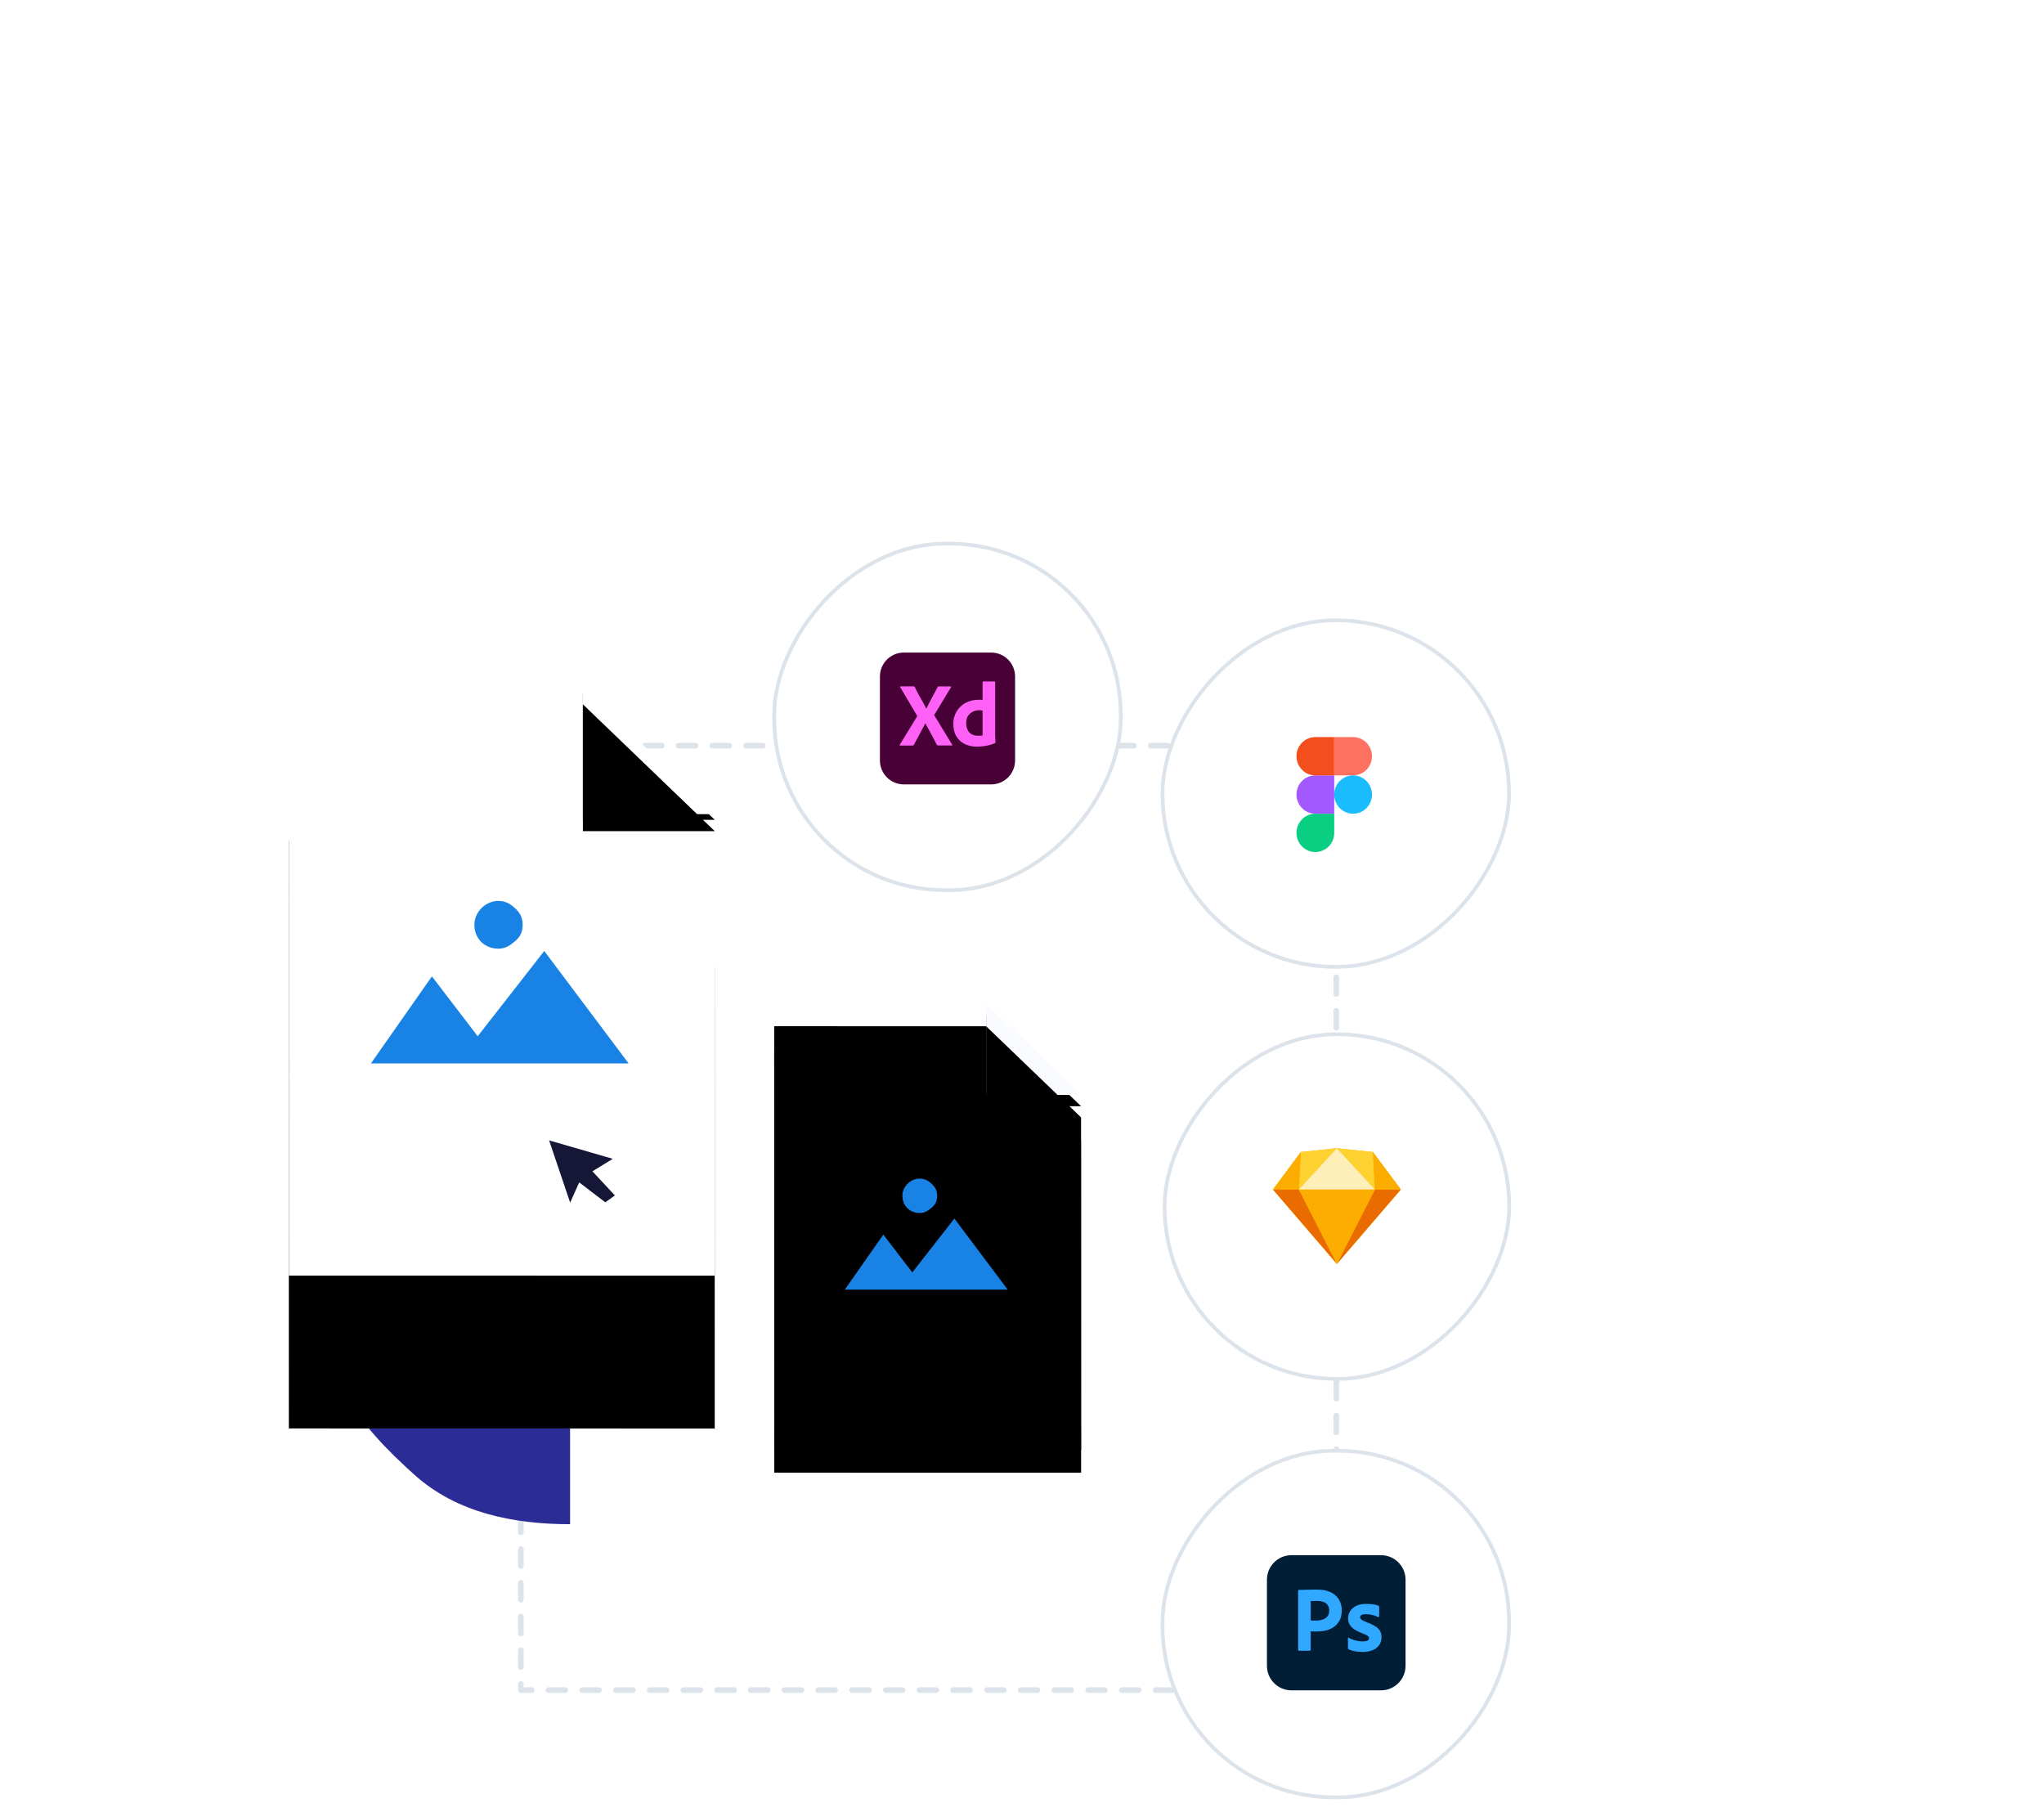 <svg height="320" viewBox="0 0 361 320" width="361" xmlns="http://www.w3.org/2000/svg" xmlns:xlink="http://www.w3.org/1999/xlink"><defs><path id="a" d="m0 0 37.508.007 16.686 16.151.01 58.694-54.191-.01z"/><filter id="b" height="272.3%" width="338%" x="-119%" y="-78.2%"><feOffset dx="0" dy="2" in="SourceAlpha" result="shadowOffsetOuter1"/><feGaussianBlur in="shadowOffsetOuter1" result="shadowBlurOuter1" stdDeviation="2"/><feColorMatrix in="shadowBlurOuter1" result="shadowMatrixOuter1" type="matrix" values="0 0 0 0 0   0 0 0 0 0   0 0 0 0 0  0 0 0 0.09 0"/><feOffset dx="0" dy="6" in="SourceAlpha" result="shadowOffsetOuter2"/><feGaussianBlur in="shadowOffsetOuter2" result="shadowBlurOuter2" stdDeviation="20.5"/><feColorMatrix in="shadowBlurOuter2" result="shadowMatrixOuter2" type="matrix" values="0 0 0 0 0   0 0 0 0 0   0 0 0 0 0  0 0 0 0.057 0"/><feMerge><feMergeNode in="shadowMatrixOuter1"/><feMergeNode in="shadowMatrixOuter2"/></feMerge></filter><filter id="c" height="222.9%" width="269.7%" x="-84.9%" y="-53.4%"><feGaussianBlur in="SourceAlpha" result="shadowBlurInner1" stdDeviation="3"/><feOffset dx="0" dy="4" in="shadowBlurInner1" result="shadowOffsetInner1"/><feComposite in="shadowOffsetInner1" in2="SourceAlpha" k2="-1" k3="1" operator="arithmetic" result="shadowInnerInner1"/><feColorMatrix in="shadowInnerInner1" type="matrix" values="0 0 0 0 1   0 0 0 0 1   0 0 0 0 1  0 0 0 1 0"/></filter><path id="d" d="m37.426 0 16.777 16.132h-16.777z"/><filter id="e" height="186.8%" width="183.4%" x="-41.7%" y="-31%"><feOffset dx="0" dy="2" in="SourceAlpha" result="shadowOffsetOuter1"/><feGaussianBlur in="shadowOffsetOuter1" result="shadowBlurOuter1" stdDeviation="2"/><feColorMatrix in="shadowBlurOuter1" type="matrix" values="0 0 0 0 0   0 0 0 0 0   0 0 0 0 0  0 0 0 0.09 0"/></filter><filter id="f" height="211.6%" width="207.3%" x="-53.6%" y="-43.4%"><feGaussianBlur in="SourceAlpha" result="shadowBlurInner1" stdDeviation="3"/><feOffset dx="0" dy="4" in="shadowBlurInner1" result="shadowOffsetInner1"/><feComposite in="shadowOffsetInner1" in2="SourceAlpha" k2="-1" k3="1" operator="arithmetic" result="shadowInnerInner1"/><feColorMatrix in="shadowInnerInner1" type="matrix" values="0 0 0 0 1   0 0 0 0 1   0 0 0 0 1  0 0 0 1 0"/></filter><path id="g" d="m0 0 52.059.01 23.16 22.417.013 81.465-75.215-.014z"/><filter id="h" height="273.3%" width="339.3%" x="-119.6%" y="-60.6%"><feOffset dx="0" dy="27" in="SourceAlpha" result="shadowOffsetOuter1"/><feGaussianBlur in="shadowOffsetOuter1" result="shadowBlurOuter1" stdDeviation="25.5"/><feColorMatrix in="shadowBlurOuter1" type="matrix" values="0 0 0 0 0   0 0 0 0 0   0 0 0 0 0  0 0 0 0.051 0"/></filter><path id="i" d="m51.946 0 23.286 22.391h-23.286z"/><filter id="j" height="475.2%" width="460.7%" x="-180.4%" y="-187.6%"><feOffset dx="0" dy="1" in="SourceAlpha" result="shadowOffsetOuter1"/><feGaussianBlur in="shadowOffsetOuter1" result="shadowBlurOuter1" stdDeviation="1.5"/><feColorMatrix in="shadowBlurOuter1" result="shadowMatrixOuter1" type="matrix" values="0 0 0 0 0.422   0 0 0 0 0.46   0 0 0 0 0.511  0 0 0 0.146 0"/><feOffset dx="0" dy="0" in="SourceAlpha" result="shadowOffsetOuter2"/><feGaussianBlur in="shadowOffsetOuter2" result="shadowBlurOuter2" stdDeviation="14"/><feColorMatrix in="shadowBlurOuter2" result="shadowMatrixOuter2" type="matrix" values="0 0 0 0 0   0 0 0 0 0   0 0 0 0 0  0 0 0 0.057 0"/><feMerge><feMergeNode in="shadowMatrixOuter1"/><feMergeNode in="shadowMatrixOuter2"/></feMerge></filter><filter id="k" height="399.2%" width="387.7%" x="-143.9%" y="-149.6%"><feGaussianBlur in="SourceAlpha" result="shadowBlurInner1" stdDeviation="4"/><feOffset dx="0" dy="3" in="shadowBlurInner1" result="shadowOffsetInner1"/><feComposite in="shadowOffsetInner1" in2="SourceAlpha" k2="-1" k3="1" operator="arithmetic" result="shadowInnerInner1"/><feColorMatrix in="shadowInnerInner1" type="matrix" values="0 0 0 0 1   0 0 0 0 1   0 0 0 0 1  0 0 0 1 0"/></filter></defs><g fill="none" fill-rule="evenodd"><path d="m41.5.5h319v319h-319z" fill="#d8d8d8" opacity="0" stroke="#979797"/><g transform="translate(51 96)"><path d="m40.994 35.682h144.007v166.782h-144.007z" stroke="#dce3eb" stroke-dasharray="2.978 2.978" stroke-linecap="round" stroke-linejoin="round" stroke-width=".993" transform="matrix(-1 0 0 1 225.995 0)"/><g transform="translate(85.737 81.225)"><use fill="#000" filter="url(#b)" xlink:href="#a"/><use fill="#fff" fill-rule="evenodd" xlink:href="#a"/><use fill="#000" filter="url(#c)" xlink:href="#a"/><use fill="#000" filter="url(#e)" xlink:href="#d"/><use fill="#f9fbfe" fill-rule="evenodd" xlink:href="#d"/><use fill="#000" filter="url(#f)" xlink:href="#d"/><g fill="#1982e5"><path d="m12.467 50.512 6.807-9.715 5.113 6.682 7.429-9.518 9.419 12.551z"/><path d="m25.668 36.992c.924 0 1.535-.427 2.189-1.004.654-.578.906-1.206.906-2.034 0-.967-.38-1.603-1.019-2.159-.548-.477-1.132-.879-2.076-.879-1.573 0-3.044 1.356-3.044 3.038 0 1.682 1.22 3.038 3.044 3.038z" transform="matrix(1 .017 -.017 1 .596 -.443)"/></g></g><path d="m-6.605 124.324c-6.712 7.451-8.738 17.445-8.738 27.499h86.369c0-14.368-6.721-27.837-17.556-35.037-7.725-5.134-16.03-8.489-25.623-8.489-16.809-1.35-25.717 6.33-34.453 16.027z" fill="#2c2c96" transform="matrix(0 -1 1 0 -102.14 157.825)"/><rect fill="#fff" height="61.206" rx="30.286" stroke="#dce3eb" stroke-width=".656" transform="matrix(-1 0 0 1 146.944 0)" width="61.206"/><path d="m102.703 16.965h27.276v27.276h-27.276z"/><g fill-rule="nonzero" transform="translate(104.408 19.238)"><path d="m4.227 0h15.414c2.337 0 4.227 1.891 4.227 4.229v14.827c0 2.338-1.89 4.229-4.227 4.229h-15.414c-2.337 0-4.227-1.891-4.227-4.229v-14.827c0-2.338 1.89-4.229 4.227-4.229z" fill="#470137"/><g fill="#ff61f6"><path d="m12.558 6.12-2.985 4.926 3.184 5.224c.02.04.03.08.02.119-.01.04-.05.01-.109.02h-2.279c-.159 0-.269-.01-.338-.109-.209-.418-.428-.826-.637-1.244-.209-.408-.438-.826-.677-1.254s-.478-.856-.716-1.294h-.02c-.209.428-.438.856-.667 1.284s-.458.856-.677 1.274c-.229.418-.458.846-.687 1.254-.04.1-.119.109-.229.109h-2.189c-.04 0-.07.02-.07-.03-.01-.04 0-.08.02-.109l3.095-5.075-3.015-5.105c-.03-.04-.04-.08-.02-.1.02-.03.06-.04.1-.04h2.259c.05 0 .1.01.139.02.04.02.07.05.1.09.189.428.408.856.637 1.284.239.428.468.846.716 1.264.239.418.458.836.667 1.264h.02c.209-.438.428-.866.647-1.284.219-.418.448-.836.677-1.254s.448-.846.667-1.254c.01-.04.03-.08.06-.1.04-.02.08-.03.129-.02h2.1c.05-.01.1.02.109.07.01.01-.01.05-.03.07z"/><path d="m17.155 16.618c-.736.01-1.473-.139-2.139-.448-.627-.289-1.144-.766-1.503-1.353-.368-.607-.547-1.363-.547-2.269-.01-.736.179-1.463.547-2.1.378-.647.925-1.184 1.582-1.542.697-.388 1.532-.577 2.518-.577.05 0 .119 0 .209.01s.189.01.308.02v-3.145c0-.07.03-.109.1-.109h2.02c.05-.01.09.03.1.07v.02 9.473c0 .179.01.378.02.597.02.209.03.408.04.577 0 .07-.03.129-.1.159-.517.219-1.065.378-1.622.478-.507.09-1.015.139-1.532.139zm.975-1.99v-4.378c-.09-.02-.179-.04-.269-.05-.109-.01-.219-.02-.328-.02-.388 0-.776.08-1.124.259-.338.169-.627.418-.846.736-.219.318-.328.746-.328 1.264-.01.348.05.697.169 1.025.1.269.249.507.448.707.189.179.418.318.677.398.269.09.547.129.826.129.149 0 .289-.01.418-.02.129.01.239-.01.358-.05z"/></g></g><rect fill="#fff" height="61.206" rx="30.286" stroke="#dce3eb" stroke-width=".656" transform="matrix(-1 0 0 1 215.522 160.194)" width="61.206"/><path d="m171.012 176.89h27.977v27.977h-27.977z"/><g fill-rule="nonzero"><path d="m4.335 0h15.81c2.397 0 4.335 1.938 4.335 4.335v15.198c0 2.397-1.938 4.335-4.335 4.335h-15.81c-2.397 0-4.335-1.938-4.335-4.335v-15.198c0-2.397 1.938-4.335 4.335-4.335z" fill="#001e36" transform="translate(172.761 178.639)"/><g fill="#31a8ff" transform="translate(178.269 184.657)"><path d="m0 10.72v-10.496c0-.071.031-.112.102-.112.173 0 .337 0 .571-.01.245-.01.5-.01.775-.02s.571-.01.887-.02c.316-.01.622-.01.928-.01.836 0 1.53.102 2.101.316.51.173.979.459 1.367.836.326.326.581.724.745 1.163.153.428.235.867.235 1.326 0 .877-.204 1.601-.612 2.173-.408.571-.979 1-1.642 1.244-.694.255-1.459.347-2.295.347-.245 0-.408 0-.51-.01-.102-.01-.245-.01-.439-.01v3.274c.01.071-.041.133-.112.143-.01 0-.02 0-.041 0h-1.938c-.082 0-.122-.041-.122-.133zm2.224-8.64v3.427c.143.01.275.02.398.02h.541c.398 0 .796-.061 1.173-.184.326-.092.612-.286.836-.541.214-.255.316-.602.316-1.051.01-.316-.071-.632-.235-.908-.173-.265-.418-.469-.714-.581-.377-.153-.785-.214-1.204-.204-.265 0-.5 0-.694.01-.204-.01-.347 0-.418.01z"/><path d="m14.076 4.886c-.306-.163-.632-.275-.979-.347-.377-.082-.755-.133-1.142-.133-.204-.01-.418.02-.612.071-.133.031-.245.102-.316.204-.051.082-.082.184-.082.275s.041.184.102.265c.092.112.214.204.347.275.235.122.479.235.724.337.551.184 1.081.439 1.571.745.337.214.612.5.806.847.163.326.245.683.235 1.051.01.479-.133.959-.398 1.357-.286.408-.683.724-1.142.908-.5.214-1.112.326-1.846.326-.469 0-.928-.041-1.387-.133-.357-.061-.714-.173-1.04-.326-.071-.041-.122-.112-.112-.194v-1.775c0-.031.01-.071.041-.092.031-.02.061-.01.092.01.398.235.816.398 1.265.5.388.102.796.153 1.204.153.388 0 .663-.051.847-.143.163-.071.275-.245.275-.428 0-.143-.082-.275-.245-.408s-.5-.286-1-.479c-.52-.184-1-.428-1.448-.734-.316-.224-.581-.52-.775-.867-.163-.326-.245-.683-.235-1.04 0-.439.122-.857.347-1.234.255-.408.632-.734 1.071-.938.479-.245 1.081-.357 1.805-.357.418 0 .847.031 1.265.092.306.041.602.122.877.235.041.01.082.051.102.092.01.041.02.082.02.122v1.663c0 .041-.02.082-.051.102-.092.02-.143.02-.184 0z"/></g></g><rect fill="#fff" height="61.206" rx="30.603" stroke="#dce3eb" stroke-width=".656" transform="matrix(-1 0 0 1 215.522 13.537)" width="61.206"/><g fill-rule="nonzero" transform="translate(177.756 34.165)"><path d="m3.553 20.302c1.841 0 3.335-1.516 3.335-3.384v-3.384h-3.335c-1.841 0-3.335 1.516-3.335 3.384s1.494 3.384 3.335 3.384z" fill="#0acf83"/><path d="m.218 10.151c0-1.868 1.494-3.384 3.335-3.384h3.335v6.767h-3.335c-1.841 0-3.335-1.516-3.335-3.384z" fill="#a259ff"/><path d="m.218 3.384c0-1.868 1.494-3.384 3.335-3.384h3.335v6.767h-3.335c-1.841 0-3.335-1.516-3.335-3.384z" fill="#f24e1e"/><path d="m6.888 0h3.335c1.841 0 3.335 1.516 3.335 3.384 0 1.868-1.494 3.384-3.335 3.384h-3.335z" fill="#ff7262"/><path d="m13.557 10.151c0 1.868-1.494 3.384-3.335 3.384-1.841 0-3.335-1.516-3.335-3.384 0-1.868 1.494-3.384 3.335-3.384 1.841 0 3.335 1.516 3.335 3.384z" fill="#1abcfe"/></g><rect fill="#fff" height="60.874" rx="30.437" stroke="#dce3eb" stroke-width=".656" transform="matrix(-1 0 0 1 215.925 86.64)" width="60.874" x=".368"/><g fill-rule="nonzero" transform="matrix(-1 0 0 1 197.218 106.769)"><path d="m5.739.673 6.365-.673 6.365.673 4.927 6.615-11.292 13.149-11.292-13.149z" fill="#fdb300"/><g transform="translate(0 7.287)"><path d="m5.386 0 6.718 13.149-11.292-13.149z" fill="#ea6c00"/><path d="m16.678 0 6.718 13.149-11.292-13.149z" fill="#ea6c00" transform="matrix(-1 0 0 1 35.5 0)"/><path d="m5.386 0h13.436l-6.718 13.149z" fill="#fdad00"/></g><path d="m12.104 0-6.365.673-.354 6.615z" fill="#fdd231"/><path d="m18.822 0-6.365.673-.354 6.615z" fill="#fdd231" transform="matrix(-1 0 0 1 30.926 0)"/><path d="m18.468 7.287 4.927-6.615-.354 6.615z" fill="#fdad00" transform="matrix(-1 0 0 1 41.864 0)"/><path d="m.812 7.287 4.927-6.615-.354 6.615z" fill="#fdad00"/><path d="m12.104 0-6.718 7.287h13.436z" fill="#feeeb7"/></g><g transform="translate(0 25.383)"><use fill="#000" filter="url(#h)" xlink:href="#g"/><use fill="#fff" fill-rule="evenodd" xlink:href="#g"/><use fill="#000" filter="url(#j)" xlink:href="#i"/><use fill="#fff" fill-rule="evenodd" xlink:href="#i"/><use fill="#000" filter="url(#k)" xlink:href="#i"/><g fill="#1982e5"><path d="m14.513 66.411 10.768-15.369 8.089 10.571 11.753-15.057 14.901 19.855z"/><path d="m36.986 46.158c1.282 0 2.13-.592 3.038-1.394.908-.802 1.257-1.673 1.257-2.823 0-1.342-.527-2.225-1.414-2.997-.761-.663-1.571-1.22-2.881-1.22-2.183 0-4.225 1.882-4.225 4.217 0 2.335 1.694 4.217 4.225 4.217z" transform="matrix(1 .017 -.017 1 .738 -.64)"/></g></g><path d="m51.524 100.854 7.607 14.127-4.918-1.687-.519 5.257-3.872.774-.403-5.722-5.064 1.398z" fill="#161637" stroke="#fff" stroke-width="1.986" transform="matrix(-.682 .731 .731 .682 5.847 -2.542)"/></g></g></svg>